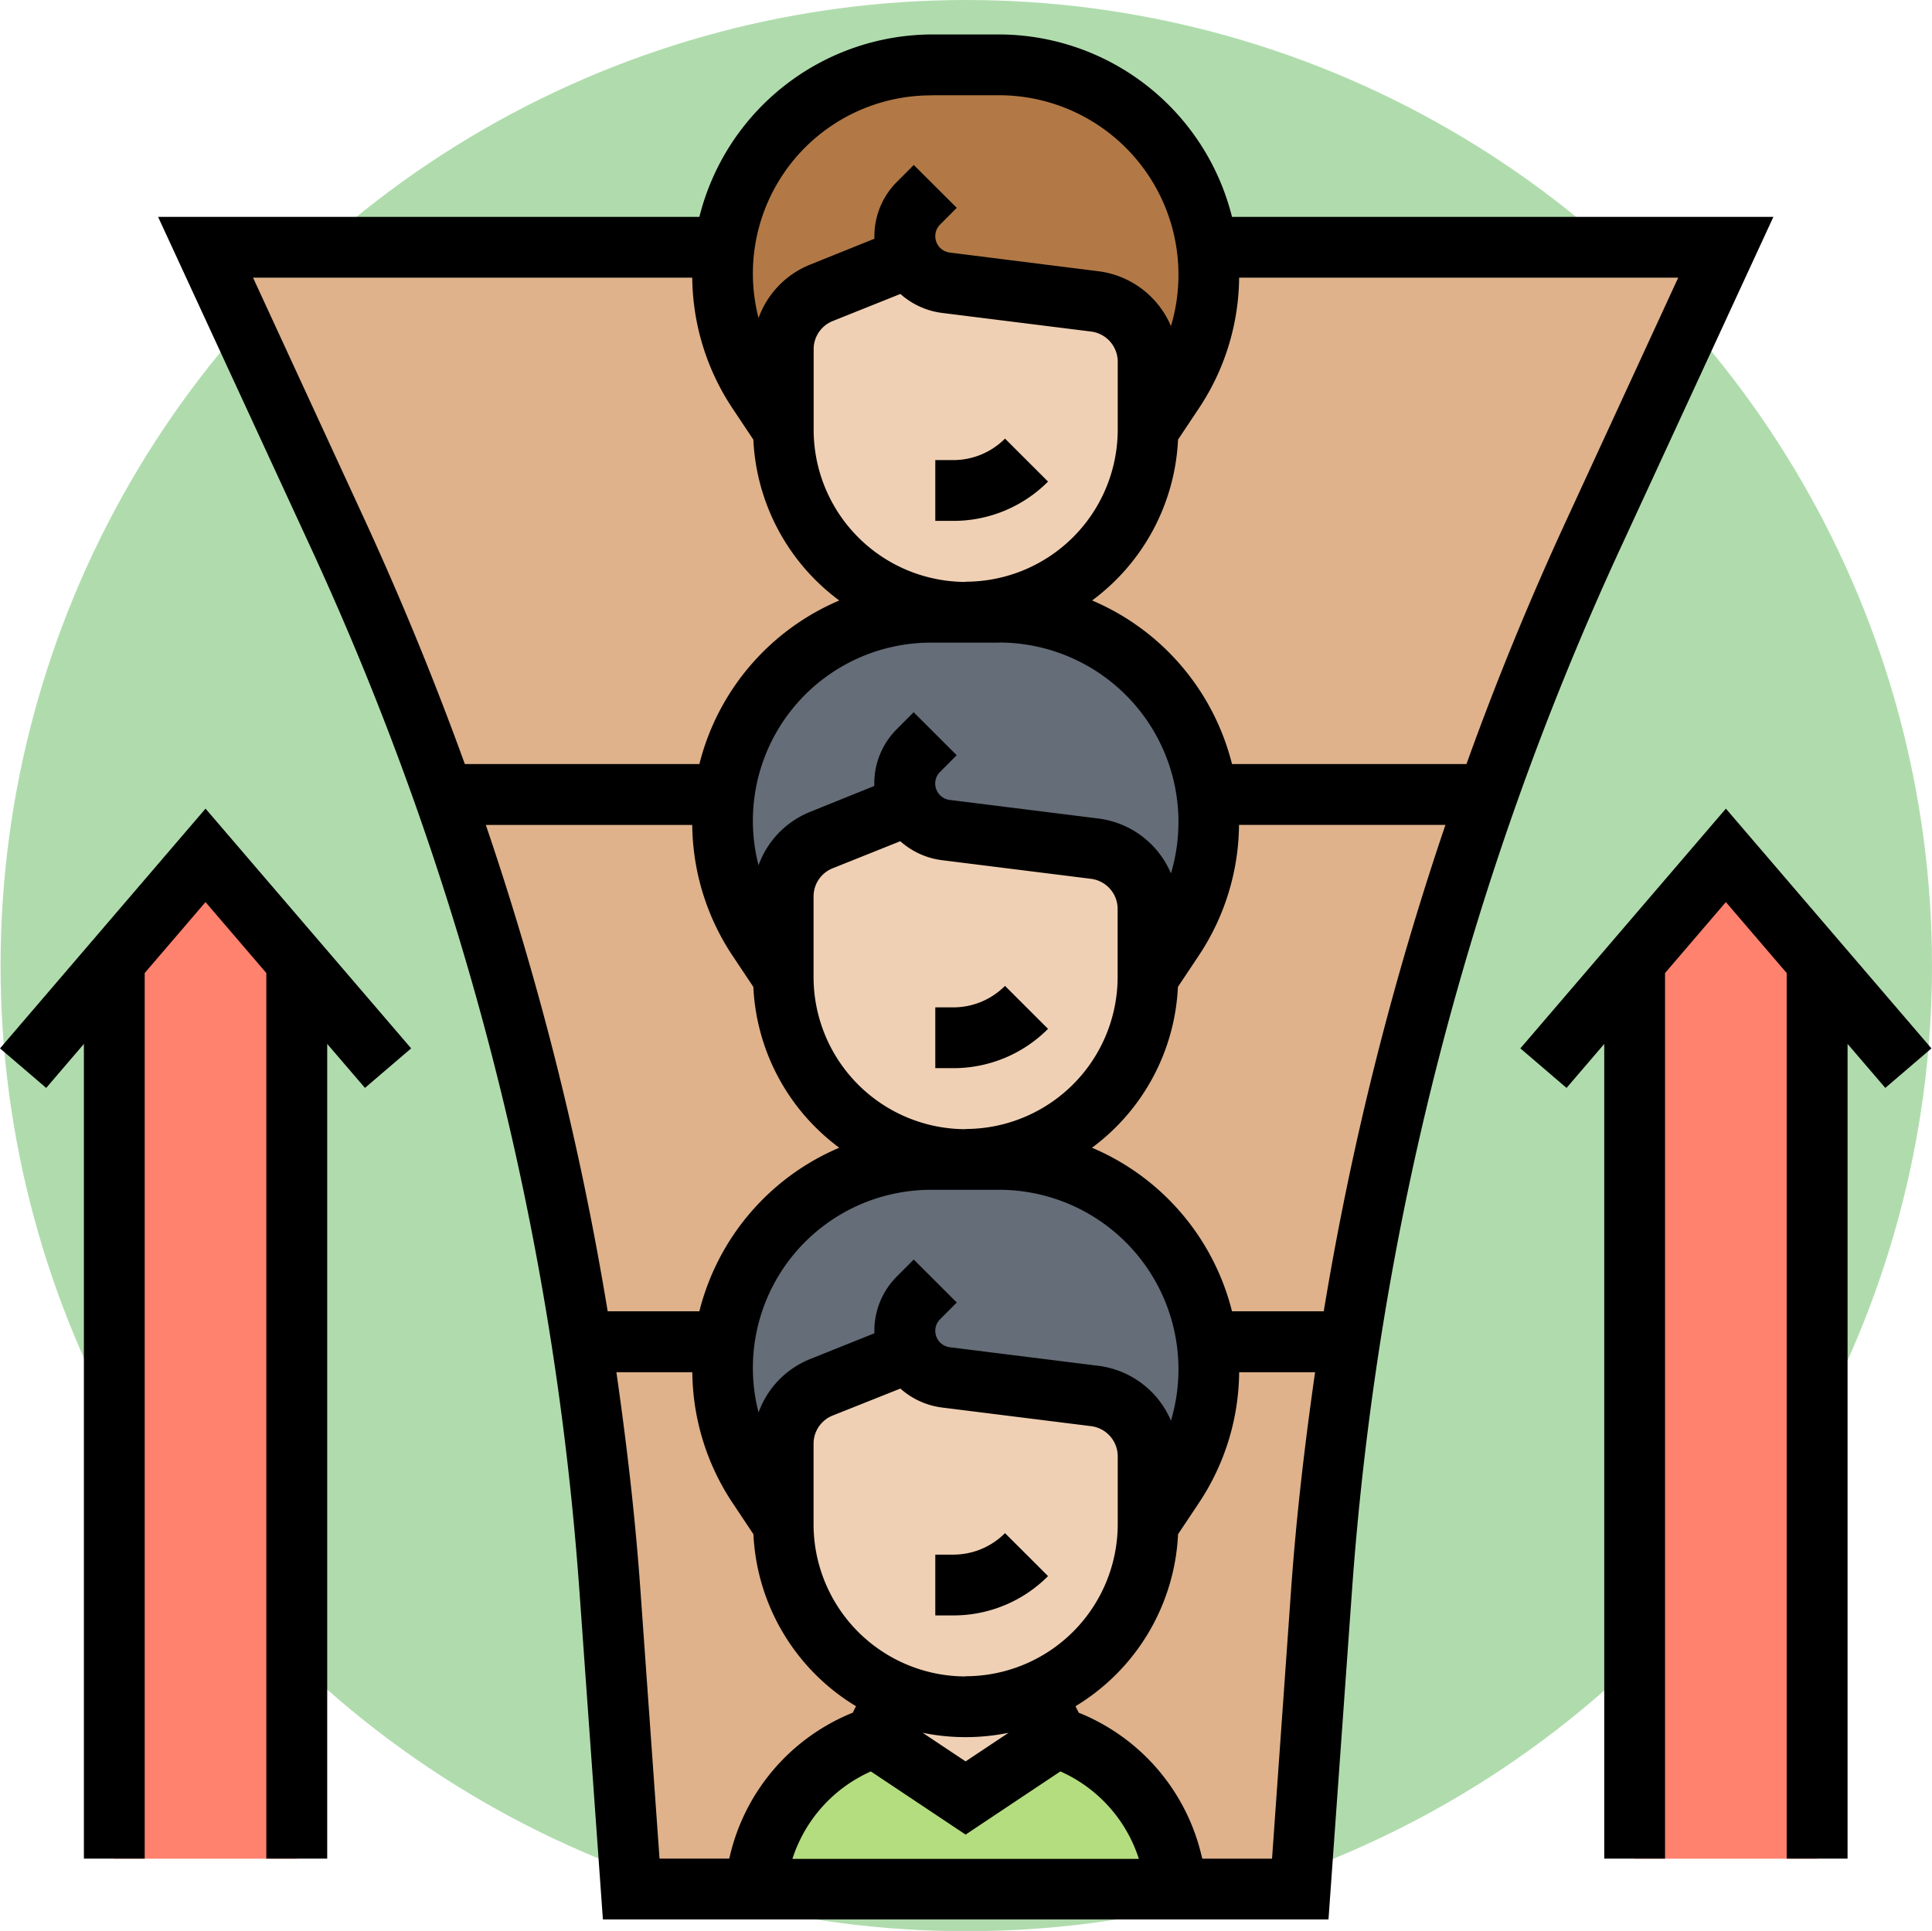 <svg xmlns="http://www.w3.org/2000/svg" width="85.025" height="85" viewBox="0 0 85.025 85">
  <g id="img7" transform="translate(-1020 -1468.5)">
    <circle id="Elipse_11563" data-name="Elipse 11563" cx="42.5" cy="42.5" r="42.5" transform="translate(1020.025 1468.5)" fill="#b0dcad"/>
    <g id="escalada" transform="translate(1020 1470.016)">
      <g id="Grupo_1102948" data-name="Grupo 1102948" transform="translate(5.03 1.338)">
        <g id="Grupo_1102936" data-name="Grupo 1102936" transform="translate(37.469 8.029)">
          <path id="Trazado_919689" data-name="Trazado 919689" d="M42.464,8.218A7.353,7.353,0,0,0,42.371,7H65.214L59.392,19.619A133.675,133.675,0,0,0,47.416,66.161l-.937,13.1H41.126l-.308-1.245a7.715,7.715,0,0,0-5.045-5.446l-.963-1.94a7.786,7.786,0,0,0,2.623-1.753A7.954,7.954,0,0,0,39.788,63.2l1.124-1.686a9.245,9.245,0,0,0-7.695-14.372H31.759a8.041,8.041,0,0,0,8.029-8.029l1.124-1.686a9.245,9.245,0,0,0-7.695-14.372H31.759a8.041,8.041,0,0,0,8.029-8.029l1.124-1.686a9.2,9.2,0,0,0,1.552-5.125Z" transform="translate(-31.759 -7)" fill="#dfb28b"/>
        </g>
        <g id="Grupo_1102937" data-name="Grupo 1102937" transform="translate(4.015 8.029)">
          <path id="Trazado_919690" data-name="Trazado 919690" d="M32.184,63.2a8.02,8.02,0,0,0,4.978,7.427l-.963,1.94a7.681,7.681,0,0,0-5.045,5.446l-.308,1.245H25.494l-.937-13.1A133.675,133.675,0,0,0,12.58,19.619L6.759,7H29.6a7.353,7.353,0,0,0-.094,1.218,9.2,9.2,0,0,0,1.552,5.125l1.124,1.686a8.035,8.035,0,0,0,8.029,8.029H38.755A9.245,9.245,0,0,0,31.06,37.43l1.124,1.686a8.035,8.035,0,0,0,8.029,8.029H38.755A9.245,9.245,0,0,0,31.06,61.518Z" transform="translate(-6.759 -7)" fill="#dfb28b"/>
        </g>
        <g id="Grupo_1102938" data-name="Grupo 1102938" transform="translate(66.909 34.793)">
          <path id="Trazado_919691" data-name="Trazado 919691" d="M61.788,31.684V71.16H53.759V31.684L57.774,27Z" transform="translate(-53.759 -27)" fill="#ff826e"/>
        </g>
        <g id="Grupo_1102939" data-name="Grupo 1102939" transform="translate(0 34.793)">
          <path id="Trazado_919692" data-name="Trazado 919692" d="M11.788,31.684V71.16H3.759V31.684L7.774,27Z" transform="translate(-3.759 -27)" fill="#ff826e"/>
        </g>
        <g id="Grupo_1102940" data-name="Grupo 1102940" transform="translate(28.102 73.6)">
          <path id="Trazado_919693" data-name="Trazado 919693" d="M43.494,62.691H24.759l.308-1.245A7.681,7.681,0,0,1,30.112,56l4.015,2.676L38.141,56a7.715,7.715,0,0,1,5.045,5.446Z" transform="translate(-24.759 -56)" fill="#b4dd7f"/>
        </g>
        <g id="Grupo_1102941" data-name="Grupo 1102941" transform="translate(26.764 48.175)">
          <path id="Trazado_919694" data-name="Trazado 919694" d="M45.17,46.247a9.2,9.2,0,0,1-1.552,5.125l-1.124,1.686V50.074a2.686,2.686,0,0,0-2.342-2.663l-6.557-.816a2.035,2.035,0,0,1-1.579-1.124l-3.894,1.566a2.671,2.671,0,0,0-1.686,2.476v3.546l-1.124-1.686A9.238,9.238,0,0,1,33.006,37h2.917a9.24,9.24,0,0,1,9.247,9.247Z" transform="translate(-23.759 -37)" fill="#656d78"/>
        </g>
        <g id="Grupo_1102942" data-name="Grupo 1102942" transform="translate(26.764 24.087)">
          <path id="Trazado_919695" data-name="Trazado 919695" d="M32.016,27.471l-3.894,1.566a2.671,2.671,0,0,0-1.686,2.476v3.546l-1.124-1.686A9.238,9.238,0,0,1,33.006,19h2.917a9.245,9.245,0,0,1,7.695,14.372l-1.124,1.686V32.074a2.686,2.686,0,0,0-2.342-2.663l-6.557-.816a2.035,2.035,0,0,1-1.579-1.124Z" transform="translate(-23.759 -19)" fill="#656d78"/>
        </g>
        <g id="Grupo_1102943" data-name="Grupo 1102943" transform="translate(26.764)">
          <path id="Trazado_919696" data-name="Trazado 919696" d="M45.17,10.247a9.2,9.2,0,0,1-1.552,5.125l-1.124,1.686V14.074a2.686,2.686,0,0,0-2.342-2.663l-6.557-.816a2.035,2.035,0,0,1-1.579-1.124l-3.894,1.566a2.671,2.671,0,0,0-1.686,2.476v3.546l-1.124-1.686a9.2,9.2,0,0,1-1.552-5.125,7.353,7.353,0,0,1,.094-1.218A9.078,9.078,0,0,1,26.462,3.7,9.223,9.223,0,0,1,33.006,1h2.917a9.212,9.212,0,0,1,9.153,8.029,7.353,7.353,0,0,1,.094,1.218Z" transform="translate(-23.759 -1)" fill="#b27946"/>
        </g>
        <g id="Grupo_1102944" data-name="Grupo 1102944" transform="translate(33.455 71.66)">
          <path id="Trazado_919697" data-name="Trazado 919697" d="M32.774,55.152l3.051-.6.963,1.94-4.015,2.676L28.759,56.49l.963-1.94a7.952,7.952,0,0,0,3.051.6Z" transform="translate(-28.759 -54.55)" fill="#f0d0b4"/>
        </g>
        <g id="Grupo_1102945" data-name="Grupo 1102945" transform="translate(29.44 56.645)">
          <path id="Trazado_919698" data-name="Trazado 919698" d="M41.817,47.933v2.984a7.954,7.954,0,0,1-2.355,5.674,7.786,7.786,0,0,1-2.623,1.753l-3.051.6a8.029,8.029,0,0,1-8.029-8.029V47.371A2.671,2.671,0,0,1,27.445,44.9l3.894-1.566a2.035,2.035,0,0,0,1.579,1.124l6.557.816a2.686,2.686,0,0,1,2.342,2.663Z" transform="translate(-25.759 -43.33)" fill="#f0d0b4"/>
        </g>
        <g id="Grupo_1102946" data-name="Grupo 1102946" transform="translate(29.44 32.558)">
          <path id="Trazado_919699" data-name="Trazado 919699" d="M41.817,29.933v2.984a8.041,8.041,0,0,1-8.029,8.029,8.035,8.035,0,0,1-8.029-8.029V29.371A2.671,2.671,0,0,1,27.445,26.9l3.894-1.566a2.035,2.035,0,0,0,1.579,1.124l6.557.816a2.686,2.686,0,0,1,2.342,2.663Z" transform="translate(-25.759 -25.33)" fill="#f0d0b4"/>
        </g>
        <g id="Grupo_1102947" data-name="Grupo 1102947" transform="translate(29.44 8.471)">
          <path id="Trazado_919700" data-name="Trazado 919700" d="M41.817,11.933v2.984a8.041,8.041,0,0,1-8.029,8.029,8.035,8.035,0,0,1-8.029-8.029V11.371A2.671,2.671,0,0,1,27.445,8.9L31.339,7.33a2.035,2.035,0,0,0,1.579,1.124l6.557.816a2.686,2.686,0,0,1,2.342,2.663Z" transform="translate(-25.759 -7.33)" fill="#f0d0b4"/>
        </g>
      </g>
      <g id="Grupo_1102949" data-name="Grupo 1102949">
        <path id="Trazado_919701" data-name="Trazado 919701" d="M31.543,50.239h-.784v2.676h.784a5.868,5.868,0,0,0,4.178-1.73l-1.894-1.892a3.206,3.206,0,0,1-2.284.946Z" transform="translate(10.402 16.67)"/>
        <path id="Trazado_919702" data-name="Trazado 919702" d="M31.543,32.239h-.784v2.676h.784a5.868,5.868,0,0,0,4.178-1.73l-1.894-1.892a3.206,3.206,0,0,1-2.284.946Z" transform="translate(10.402 10.583)"/>
        <path id="Trazado_919703" data-name="Trazado 919703" d="M31.543,14.239h-.784v2.676h.784a5.868,5.868,0,0,0,4.178-1.73l-1.894-1.892a3.206,3.206,0,0,1-2.284.946Z" transform="translate(10.402 4.495)"/>
        <path id="Trazado_919704" data-name="Trazado 919704" d="M76.288,8.029H52.462A10.592,10.592,0,0,0,42.2,0H39.281A10.594,10.594,0,0,0,29.022,8.029H5.2l6.7,14.514A132.03,132.03,0,0,1,23.751,68.621l1.025,14.347H56.708l1.025-14.348A132,132,0,0,1,69.589,22.542ZM39.281,2.676H42.2a7.9,7.9,0,0,1,7.575,10.162,4.012,4.012,0,0,0-3.186-2.415L40.04,9.6a.728.728,0,0,1-.636-.72.718.718,0,0,1,.213-.513l.733-.735L38.457,5.745l-.733.735a3.379,3.379,0,0,0-1,2.4c0,.037,0,.075,0,.112L33.9,10.129a3.991,3.991,0,0,0-2.274,2.353,7.839,7.839,0,0,1,7.658-9.8ZM42.2,26.764a7.9,7.9,0,0,1,7.575,10.162,4.012,4.012,0,0,0-3.186-2.415l-6.553-.819a.728.728,0,0,1-.636-.72.718.718,0,0,1,.213-.513l.733-.735-1.894-1.892-.733.735a3.379,3.379,0,0,0-1,2.4c0,.037,0,.075,0,.111L33.9,34.216a3.991,3.991,0,0,0-2.274,2.353,7.838,7.838,0,0,1,7.656-9.8H42.2Zm0,24.087a7.9,7.9,0,0,1,7.575,10.162A4.012,4.012,0,0,0,46.593,58.6l-6.553-.819a.728.728,0,0,1-.636-.72.718.718,0,0,1,.213-.513l.733-.735-1.894-1.892-.733.735a3.379,3.379,0,0,0-1,2.4c0,.037,0,.075,0,.112L33.9,58.3a3.991,3.991,0,0,0-2.274,2.353,7.838,7.838,0,0,1,7.656-9.8H42.2Zm.428,23.9-1.89,1.259-1.89-1.259a9.424,9.424,0,0,0,3.779,0Zm-6.061,1.7,4.171,2.781,4.171-2.781a6.315,6.315,0,0,1,3.454,3.849H33.117a6.32,6.32,0,0,1,3.454-3.849Zm4.171-4.18a6.7,6.7,0,0,1-6.691-6.691V62.03a1.334,1.334,0,0,1,.842-1.243L37.868,59.6a3.393,3.393,0,0,0,1.84.836l6.553.819a1.34,1.34,0,0,1,1.172,1.327v2.992A6.7,6.7,0,0,1,40.742,72.262Zm0-24.087a6.7,6.7,0,0,1-6.691-6.691V37.943a1.334,1.334,0,0,1,.842-1.243l2.975-1.191a3.393,3.393,0,0,0,1.84.836l6.553.819a1.34,1.34,0,0,1,1.172,1.327v2.992A6.7,6.7,0,0,1,40.742,48.175Zm0-24.087A6.7,6.7,0,0,1,34.051,17.4V13.856a1.334,1.334,0,0,1,.842-1.243l2.975-1.191a3.393,3.393,0,0,0,1.84.836l6.553.819A1.34,1.34,0,0,1,47.433,14.4V17.4A6.7,6.7,0,0,1,40.742,24.087ZM9.379,10.705H28.708a10.554,10.554,0,0,0,1.768,5.747l.921,1.382a9.347,9.347,0,0,0,3.782,7.08,10.623,10.623,0,0,0-6.157,7.2H18.7q-1.961-5.42-4.381-10.695ZM19.624,34.793h9.084a10.554,10.554,0,0,0,1.768,5.747l.921,1.382A9.347,9.347,0,0,0,35.178,49a10.623,10.623,0,0,0-6.157,7.2H24.986A133.9,133.9,0,0,0,19.624,34.793Zm6.8,33.637c-.229-3.206-.6-6.386-1.054-9.549h3.341a10.554,10.554,0,0,0,1.768,5.747L31.4,66.01a9.359,9.359,0,0,0,4.514,7.571l-.143.286a9.008,9.008,0,0,0-5.379,6.19l-.058.233H27.268Zm27.8,11.862H51.155l-.059-.236a9,9,0,0,0-5.379-6.189l-.143-.286a9.359,9.359,0,0,0,4.514-7.571l.921-1.382a10.532,10.532,0,0,0,1.768-5.747h3.341c-.452,3.163-.826,6.343-1.054,9.549ZM56.5,56.2H52.462A10.619,10.619,0,0,0,46.3,49a9.347,9.347,0,0,0,3.782-7.08l.921-1.382a10.532,10.532,0,0,0,1.768-5.747h9.084A134.478,134.478,0,0,0,56.5,56.2Zm6.283-24.087H52.462a10.619,10.619,0,0,0-6.157-7.2,9.347,9.347,0,0,0,3.782-7.08l.921-1.382a10.532,10.532,0,0,0,1.768-5.747H72.1L67.159,21.422q-2.431,5.269-4.38,10.695Z" transform="translate(1.757)"/>
        <path id="Trazado_919705" data-name="Trazado 919705" d="M68.091,36.017,59.045,25.464,50,36.017l2.033,1.74,1.659-1.936V71.679h2.676V32.7l2.676-3.123L61.721,32.7V71.679H64.4V35.82l1.661,1.936Z" transform="translate(16.909 8.611)"/>
        <path id="Trazado_919706" data-name="Trazado 919706" d="M0,36.017l2.033,1.74L3.692,35.82V71.679H6.368V32.7l2.676-3.123L11.721,32.7V71.679H14.4V35.82l1.661,1.936,2.033-1.74L9.045,25.464Z" transform="translate(0 8.611)"/>
      </g>
    </g>
  </g>
</svg>
